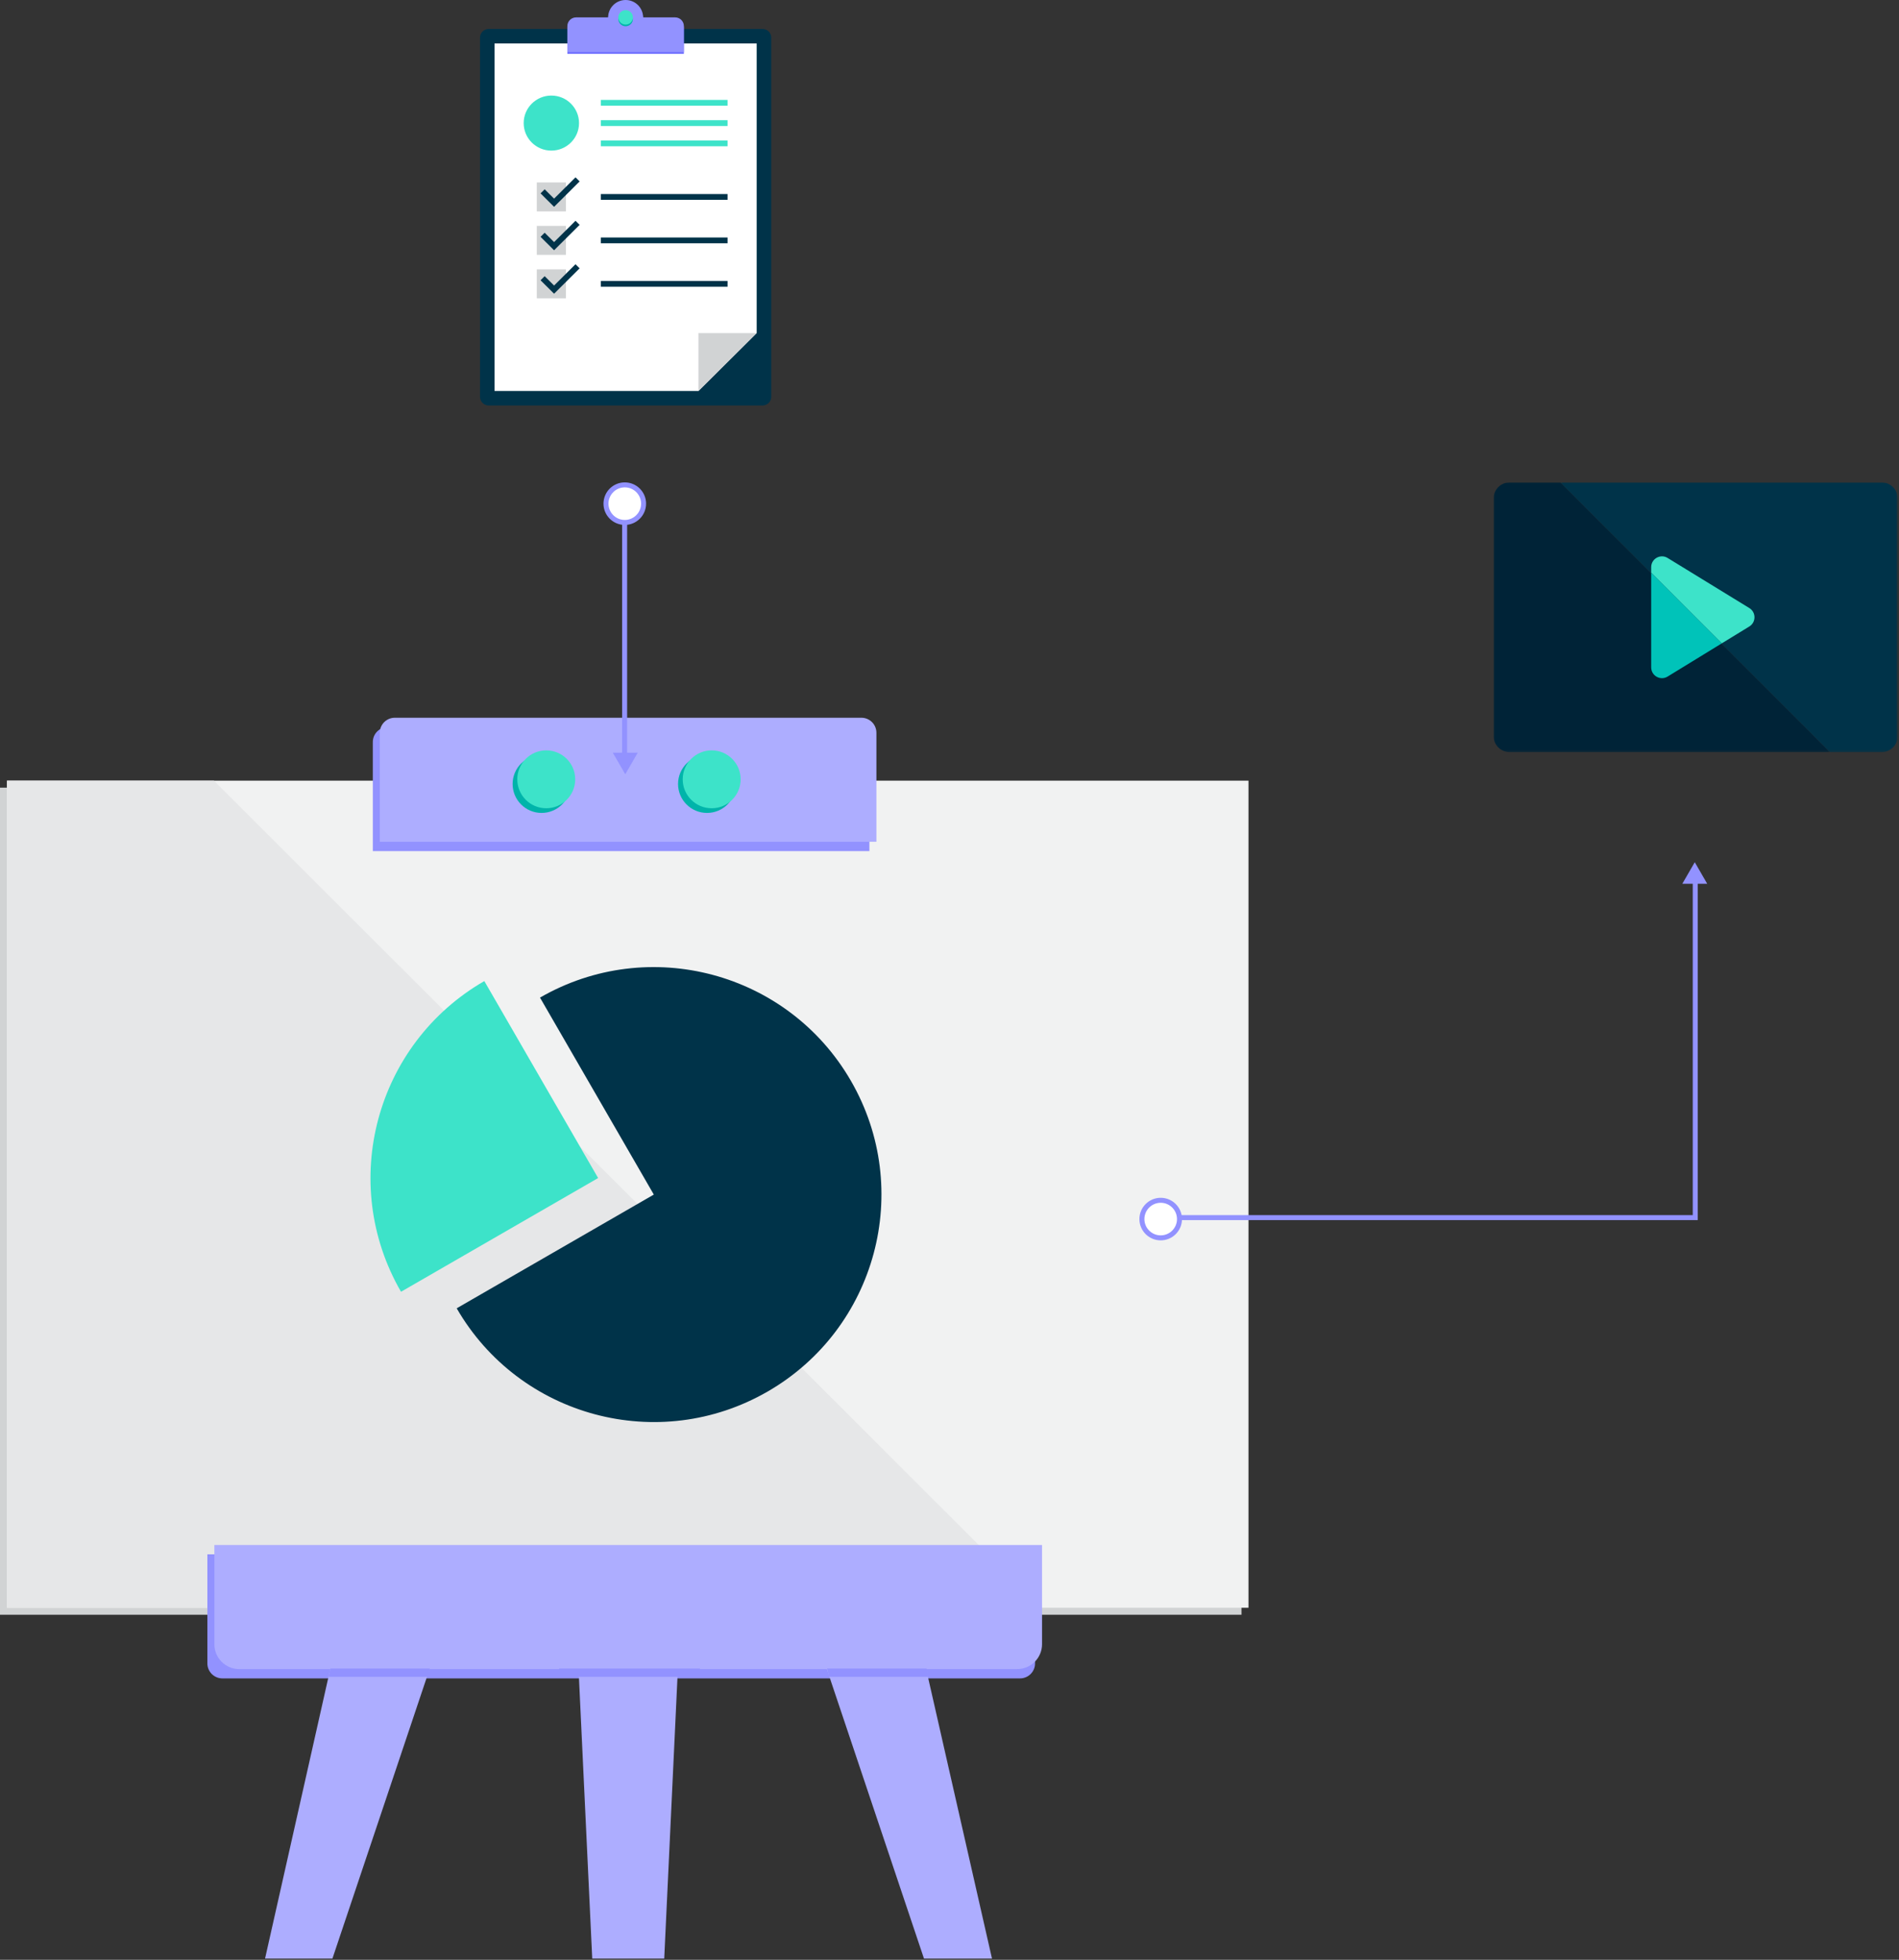<?xml version="1.0" encoding="UTF-8" standalone="no"?>
<svg width="815px" height="841px" viewBox="0 0 815 841" version="1.1" xmlns="http://www.w3.org/2000/svg" xmlns:xlink="http://www.w3.org/1999/xlink">
    <rect x="0" y="0" width="815" height="841" fill="#333333" stroke="none"/>
    <!-- Generator: Sketch 42 (36781) - http://www.bohemiancoding.com/sketch -->
    <title>campaign_reports</title>
    <desc>Created with Sketch.</desc>
    <defs>
        <polygon id="path-1" points="72.2 0 0 0 0 115.762 72.2 115.762 144.4 115.762 144.4 0"></polygon>
        <polygon id="path-3" points="72.893 115.762 145.285 115.762 145.285 0 72.893 0 0.502 0 0.502 115.762"></polygon>
        <polygon id="path-5" points="0 174 125 174 125 0 0 0"></polygon>
        <polygon id="path-7" points="0 174 125 174 125 0 0 0"></polygon>
        <polygon id="path-9" points="0 174 125 174 125 0 0 0"></polygon>
        <polygon id="path-11" points="0 174 125 174 125 0 0 0"></polygon>
        <polygon id="path-13" points="0 174 125 174 125 0 0 0"></polygon>
        <polygon id="path-15" points="0 174 125 174 125 0 0 0"></polygon>
        <polygon id="path-17" points="0 174 125 174 125 0 0 0"></polygon>
        <polygon id="path-19" points="0 174 125 174 125 0 0 0"></polygon>
        <polygon id="path-21" points="0 174 125 174 125 0 0 0"></polygon>
        <polygon id="path-23" points="0 174 125 174 125 0 0 0"></polygon>
        <polygon id="path-25" points="0 174 125 174 125 0 0 0"></polygon>
        <polygon id="path-27" points="0 174 125 174 125 0 0 0"></polygon>
    </defs>
    <g id="Page-1" stroke="none" stroke-width="1" fill="none" fill-rule="evenodd">
        <g id="campaign_reports">
            <g id="Page-1">
                <g id="consultancy_service_1_rollout">
                    <g id="Group" transform="translate(0, 207)">
                        <g id="Page-1" fill-rule="nonzero">
                            <polygon id="Fill-4" fill="#D1D3D4" points="0 485.924 532.824 485.924 532.824 131 0 131"></polygon>
                            <polygon id="Fill-6" fill="#F1F2F2" points="3 482.924 535.822 482.924 535.822 128 3 128"></polygon>
                            <path d="M373.127,158.238 L160,158.238 L160,111.44 C160,107.883 162.886,105 166.445,105 L366.682,105 C370.242,105 373.127,107.883 373.127,111.44 L373.127,158.238 Z" id="Fill-7" fill="#9292FF"></path>
                            <path d="M376.13,154.24 L163,154.24 L163,107.44 C163,103.883 165.886,101 169.445,101 L369.685,101 C373.244,101 376.13,103.883 376.13,107.44 L376.13,154.24 Z" id="Fill-8" fill="#ADADFF"></path>
                            <path d="M244.864,129.423 C244.864,136.283 239.299,141.846 232.433,141.846 C225.565,141.846 220,136.283 220,129.423 C220,122.563 225.565,117 232.433,117 C239.299,117 244.864,122.563 244.864,129.423" id="Fill-9" fill="#00B4AA"></path>
                            <path d="M315.866,129.423 C315.866,136.283 310.299,141.846 303.433,141.846 C296.568,141.846 291,136.283 291,129.423 C291,122.563 296.568,117 303.433,117 C310.299,117 315.866,122.563 315.866,129.423" id="Fill-10" fill="#00B4AA"></path>
                            <path d="M246.866,127.423 C246.866,134.283 241.299,139.844 234.433,139.844 C227.568,139.844 222,134.283 222,127.423 C222,120.561 227.568,115 234.433,115 C241.299,115 246.866,120.561 246.866,127.423" id="Fill-11" fill="#3DE3C9"></path>
                            <path d="M317.864,127.423 C317.864,134.283 312.299,139.844 305.431,139.844 C298.565,139.844 293,134.283 293,127.423 C293,120.561 298.565,115 305.431,115 C312.299,115 317.864,120.561 317.864,127.423" id="Fill-12" fill="#3DE3C9"></path>
                            <polygon id="Fill-13" fill="#E6E7E8" points="3 128 3 265.769 3 482.924 447.017 482.924 91.804 128"></polygon>
                            <path d="M437.772,513.24 L95.445,513.24 C91.886,513.24 89,510.357 89,506.8 L89,460 L444.217,460 L444.217,506.8 C444.217,510.357 441.332,513.24 437.772,513.24" id="Fill-14" fill="#9292FF"></path>
                            <path d="M196,354.424 C222.973,401.106 282.717,417.103 329.437,390.149 C376.16,363.198 392.169,303.503 365.192,256.819 C338.219,210.134 278.475,194.14 231.755,221.093 L280.597,305.621 L196,354.424 Z" id="Fill-15" fill="#003349"></path>
                            <path d="M172.103,347.328 L256.7,298.526 L207.857,214 C161.137,240.951 145.129,300.646 172.103,347.328" id="Fill-16" fill="#3DE3C9"></path>
                            <path d="M397.485,509.238 L436.548,509.238 C442.439,509.238 447.215,504.466 447.215,498.579 L447.215,456 L92,456 L92,498.579 C92,504.466 96.776,509.238 102.667,509.238 L141.731,509.238 L113.753,633.462 C113.762,633.466 142.67,633.462 142.67,633.462 L184.355,509.238 L248.295,509.238 L254.17,633.462 L285.069,633.462 L290.92,509.238 L354.86,509.238 L396.545,633.462 L425.732,633.462 L397.485,509.238 Z" id="Fill-17" fill="#ADADFF"></path>
                            <polygon id="Fill-18" fill="#9292FF" points="184.433 509 141.809 509 141 512.55 183.627 512.55"></polygon>
                            <polygon id="Fill-19" fill="#9292FF" points="355 509 397.625 509 398.431 512.55 355.807 512.55"></polygon>
                            <polygon id="Fill-20" fill="#9292FF" points="240 512.55 300.387 512.55 300.387 509 240 509"></polygon>
                            <polygon id="Fill-74" fill="#9292FF" points="267 117.124 269.145 117.124 269.145 9 267 9"></polygon>
                            <polygon id="Fill-75" fill="#9292FF" points="273.697 116 268.349 125.255 263 116"></polygon>
                            <path d="M276.134,9.06 C276.134,4.61 272.521,1 268.067,1 C263.613,1 260,4.61 260,9.06 C260,13.511 263.613,17.121 268.067,17.121 C272.521,17.121 276.134,13.511 276.134,9.06" id="Fill-76" fill="#FFFFFF"></path>
                            <path d="M261.145,9.132 C261.145,12.987 264.282,16.121 268.14,16.121 C271.997,16.121 275.134,12.987 275.134,9.132 C275.134,5.278 271.997,2.144 268.14,2.144 C264.282,2.144 261.145,5.278 261.145,9.132 C261.145,12.987 261.145,5.278 261.145,9.132 M277.28,9.132 C277.28,14.168 273.177,18.265 268.14,18.265 C263.1,18.265 259,14.168 259,9.132 C259,4.097 263.1,0 268.14,0 C273.177,0 277.28,4.097 277.28,9.132 C277.28,14.168 277.28,4.097 277.28,9.132" id="Fill-77" fill="#9292FF"></path>
                            <polygon id="Stroke-78" fill="#9292FF" points="498 314.435 498 316.579 728.635 316.579 728.635 170 726.489 170 726.489 314.435"></polygon>
                            <path d="M498.067,324.121 C493.613,324.121 490,320.511 490,316.06 C490,311.61 493.613,308 498.067,308 C502.521,308 506.134,311.61 506.134,316.06 C506.134,320.511 502.521,324.121 498.067,324.121" id="Fill-79" fill="#FFFFFF"></path>
                            <path d="M498.14,309.144 C501.997,309.144 505.134,312.28 505.134,316.132 C505.134,319.989 501.997,323.121 498.14,323.121 C494.282,323.121 491.145,319.989 491.145,316.132 C491.145,312.28 494.282,309.144 498.14,309.144 C501.997,309.144 494.282,309.144 498.14,309.144 M498.14,325.265 C503.18,325.265 507.28,321.168 507.28,316.132 C507.28,311.099 503.18,307 498.14,307 C493.1,307 489,311.099 489,316.132 C489,321.168 493.1,325.265 498.14,325.265 C503.18,325.265 493.1,325.265 498.14,325.265" id="Fill-80" fill="#9292FF"></path>
                            <polygon id="Fill-81" fill="#9292FF" points="732.697 172.255 727.349 163 722 172.255"></polygon>
                        </g>
                        <g id="Page-1" transform="translate(641, 0)">
                            <g id="Group-3">
                                <g id="Fill-1-Clipped">
                                    <mask id="mask-2" fill="white">
                                        <use xlink:href="#path-1"></use>
                                    </mask>
                                    <g id="path-1"></g>
                                    <path d="M28.669,0 L6.938,0 C3.106,0 -0,3.111 -0,6.946 L-0,108.817 C-0,112.653 3.106,115.762 6.938,115.762 L144.4,115.762 C107.458,78.824 65.577,36.939 28.669,0" id="Fill-1" fill="#002337" fill-rule="nonzero" mask="url(#mask-2)"></path>
                                </g>
                            </g>
                            <g id="Group-6" transform="translate(28.168, 0)">
                                <g id="Fill-4-Clipped">
                                    <mask id="mask-4" fill="white">
                                        <use xlink:href="#path-3"></use>
                                    </mask>
                                    <g id="path-3"></g>
                                    <path d="M138.348,115.762 C142.179,115.762 145.286,112.653 145.286,108.817 L145.286,6.946 C145.286,3.111 142.179,0 138.348,0 L0.502,0 C37.41,36.939 79.289,78.824 116.233,115.762 L138.348,115.762 Z" id="Fill-4" fill="#003349" fill-rule="nonzero" mask="url(#mask-4)"></path>
                                </g>
                            </g>
                            <path d="M109.77,61.831 C112.716,60.024 112.716,55.738 109.77,53.932 L74.687,32.428 C71.605,30.541 67.647,32.761 67.647,36.378 L67.647,38.781 L97.924,69.091 L109.77,61.831 Z" id="Fill-7" fill="#3DE3C9" fill-rule="nonzero"></path>
                            <path d="M67.647,38.78 L67.647,79.385 C67.647,83.003 71.605,85.222 74.687,83.334 L97.924,69.091 L67.647,38.78 Z" id="Fill-9" fill="#00C3B9" fill-rule="nonzero"></path>
                        </g>
                    </g>
                    <g id="check_list" transform="translate(206, 0)">
                        <path d="M121.25,174 L3.75,174 C1.679,174 0,172.331 0,170.271 L0,16.157 C0,14.098 1.679,12.429 3.75,12.429 L121.25,12.429 C123.321,12.429 125,14.098 125,16.157 L125,170.271 C125,172.331 123.321,174 121.25,174 Z" id="Fill-1" fill="#003349" fill-rule="nonzero"></path>
                        <polygon id="Fill-3" fill="#FFFFFF" fill-rule="nonzero" points="93.75 167.786 6.25 167.786 6.25 18.643 118.75 18.643 118.75 142.927"></polygon>
                        <path d="M87.5,23.076 L37.5,23.076 L37.5,11.895 C37.5,9.833 39.181,8.162 41.255,8.162 L83.745,8.162 C85.819,8.162 87.5,9.833 87.5,11.895 L87.5,23.076 Z" id="Fill-5" fill="#6969FF" fill-rule="nonzero"></path>
                        <path d="M70,8.162 C70,4.044 66.641,0.705 62.5,0.705 C58.359,0.705 55,4.044 55,8.162 C55,12.281 58.359,15.619 62.5,15.619 C66.641,15.619 70,12.281 70,8.162" id="Fill-7" fill="#6969FF" fill-rule="nonzero"></path>
                        <path d="M87.5,22.371 L37.5,22.371 L37.5,11.191 C37.5,9.129 39.181,7.457 41.255,7.457 L83.745,7.457 C85.819,7.457 87.5,9.129 87.5,11.191 L87.5,22.371 Z" id="Fill-9" fill="#9292FF" fill-rule="nonzero"></path>
                        <path d="M70,7.457 C70,3.34 66.641,0 62.5,0 C58.359,0 55,3.34 55,7.457 C55,11.575 58.359,14.914 62.5,14.914 C66.641,14.914 70,11.575 70,7.457" id="Fill-11" fill="#9292FF" fill-rule="nonzero"></path>
                        <path d="M65.625,8.162 C65.625,9.878 64.226,11.269 62.5,11.269 C60.774,11.269 59.375,9.878 59.375,8.162 C59.375,6.445 60.774,5.055 62.5,5.055 C64.226,5.055 65.625,6.445 65.625,8.162" id="Fill-13" fill="#00B4AA" fill-rule="nonzero"></path>
                        <path d="M65.625,7.457 C65.625,9.174 64.226,10.564 62.5,10.564 C60.774,10.564 59.375,9.174 59.375,7.457 C59.375,5.741 60.774,4.35 62.5,4.35 C64.226,4.35 65.625,5.741 65.625,7.457" id="Fill-15" fill="#3DE3C9" fill-rule="nonzero"></path>
                        <polygon id="Fill-17" fill="#D1D3D4" fill-rule="nonzero" points="93.75 142.929 118.75 142.929 93.75 167.786"></polygon>
                        <path d="M42.5,52.821 C42.5,59.343 37.184,64.629 30.625,64.629 C24.066,64.629 18.75,59.343 18.75,52.821 C18.75,46.3 24.066,41.014 30.625,41.014 C37.184,41.014 42.5,46.3 42.5,52.821" id="Fill-19" fill="#3DE3C9" fill-rule="nonzero"></path>
                        <g id="Fill-21-Clipped">
                            <mask id="mask-6" fill="white">
                                <use xlink:href="#path-5"></use>
                            </mask>
                            <g id="path-5"></g>
                            <polygon id="Fill-21" fill="#3DE3C9" fill-rule="nonzero" mask="url(#mask-6)" points="51.875 45.364 106.25 45.364 106.25 42.879 51.875 42.879"></polygon>
                        </g>
                        <g id="Fill-23-Clipped">
                            <mask id="mask-8" fill="white">
                                <use xlink:href="#path-7"></use>
                            </mask>
                            <g id="path-5"></g>
                            <polygon id="Fill-23" fill="#3DE3C9" fill-rule="nonzero" mask="url(#mask-8)" points="51.875 54.064 106.25 54.064 106.25 51.579 51.875 51.579"></polygon>
                        </g>
                        <g id="Fill-24-Clipped">
                            <mask id="mask-10" fill="white">
                                <use xlink:href="#path-9"></use>
                            </mask>
                            <g id="path-5"></g>
                            <polygon id="Fill-24" fill="#3DE3C9" fill-rule="nonzero" mask="url(#mask-10)" points="51.875 62.764 106.25 62.764 106.25 60.279 51.875 60.279"></polygon>
                        </g>
                        <g id="Fill-25-Clipped">
                            <mask id="mask-12" fill="white">
                                <use xlink:href="#path-11"></use>
                            </mask>
                            <g id="path-5"></g>
                            <polygon id="Fill-25" fill="#003349" fill-rule="nonzero" mask="url(#mask-12)" points="51.875 85.757 106.25 85.757 106.25 83.271 51.875 83.271"></polygon>
                        </g>
                        <g id="Fill-26-Clipped">
                            <mask id="mask-14" fill="white">
                                <use xlink:href="#path-13"></use>
                            </mask>
                            <g id="path-5"></g>
                            <polygon id="Fill-26" fill="#D1D3D4" fill-rule="nonzero" mask="url(#mask-14)" points="24.375 90.729 36.875 90.729 36.875 78.3 24.375 78.3"></polygon>
                        </g>
                        <g id="Fill-27-Clipped">
                            <mask id="mask-16" fill="white">
                                <use xlink:href="#path-15"></use>
                            </mask>
                            <g id="path-5"></g>
                            <polygon id="Fill-27" fill="#003349" fill-rule="nonzero" mask="url(#mask-16)" points="51.875 104.4 106.25 104.4 106.25 101.914 51.875 101.914"></polygon>
                        </g>
                        <g id="Fill-28-Clipped">
                            <mask id="mask-18" fill="white">
                                <use xlink:href="#path-17"></use>
                            </mask>
                            <g id="path-5"></g>
                            <polygon id="Fill-28" fill="#D1D3D4" fill-rule="nonzero" mask="url(#mask-18)" points="24.375 109.371 36.875 109.371 36.875 96.943 24.375 96.943"></polygon>
                        </g>
                        <g id="Fill-29-Clipped">
                            <mask id="mask-20" fill="white">
                                <use xlink:href="#path-19"></use>
                            </mask>
                            <g id="path-5"></g>
                            <polygon id="Fill-29" fill="#003349" fill-rule="nonzero" mask="url(#mask-20)" points="51.875 123.043 106.25 123.043 106.25 120.557 51.875 120.557"></polygon>
                        </g>
                        <g id="Fill-30-Clipped">
                            <mask id="mask-22" fill="white">
                                <use xlink:href="#path-21"></use>
                            </mask>
                            <g id="path-5"></g>
                            <polygon id="Fill-30" fill="#D1D3D4" fill-rule="nonzero" mask="url(#mask-22)" points="24.375 128.014 36.875 128.014 36.875 115.586 24.375 115.586"></polygon>
                        </g>
                        <g id="Fill-31-Clipped">
                            <mask id="mask-24" fill="white">
                                <use xlink:href="#path-23"></use>
                            </mask>
                            <g id="path-5"></g>
                            <polygon id="Fill-31" fill="#003349" fill-rule="nonzero" mask="url(#mask-24)" points="31.796 88.758 25.991 82.986 27.759 81.228 31.796 85.243 40.991 76.099 42.759 77.856"></polygon>
                        </g>
                        <g id="Fill-32-Clipped">
                            <mask id="mask-26" fill="white">
                                <use xlink:href="#path-25"></use>
                            </mask>
                            <g id="path-5"></g>
                            <polygon id="Fill-32" fill="#003349" fill-rule="nonzero" mask="url(#mask-26)" points="31.796 107.4 25.991 101.629 27.759 99.871 31.796 103.886 40.991 94.742 42.759 96.499"></polygon>
                        </g>
                        <g id="Fill-33-Clipped">
                            <mask id="mask-28" fill="white">
                                <use xlink:href="#path-27"></use>
                            </mask>
                            <g id="path-5"></g>
                            <polygon id="Fill-33" fill="#003349" fill-rule="nonzero" mask="url(#mask-28)" points="31.796 126.043 25.991 120.271 27.759 118.514 31.796 122.528 40.991 113.385 42.759 115.142"></polygon>
                        </g>
                    </g>
                </g>
            </g>
        </g>
    </g>
</svg>